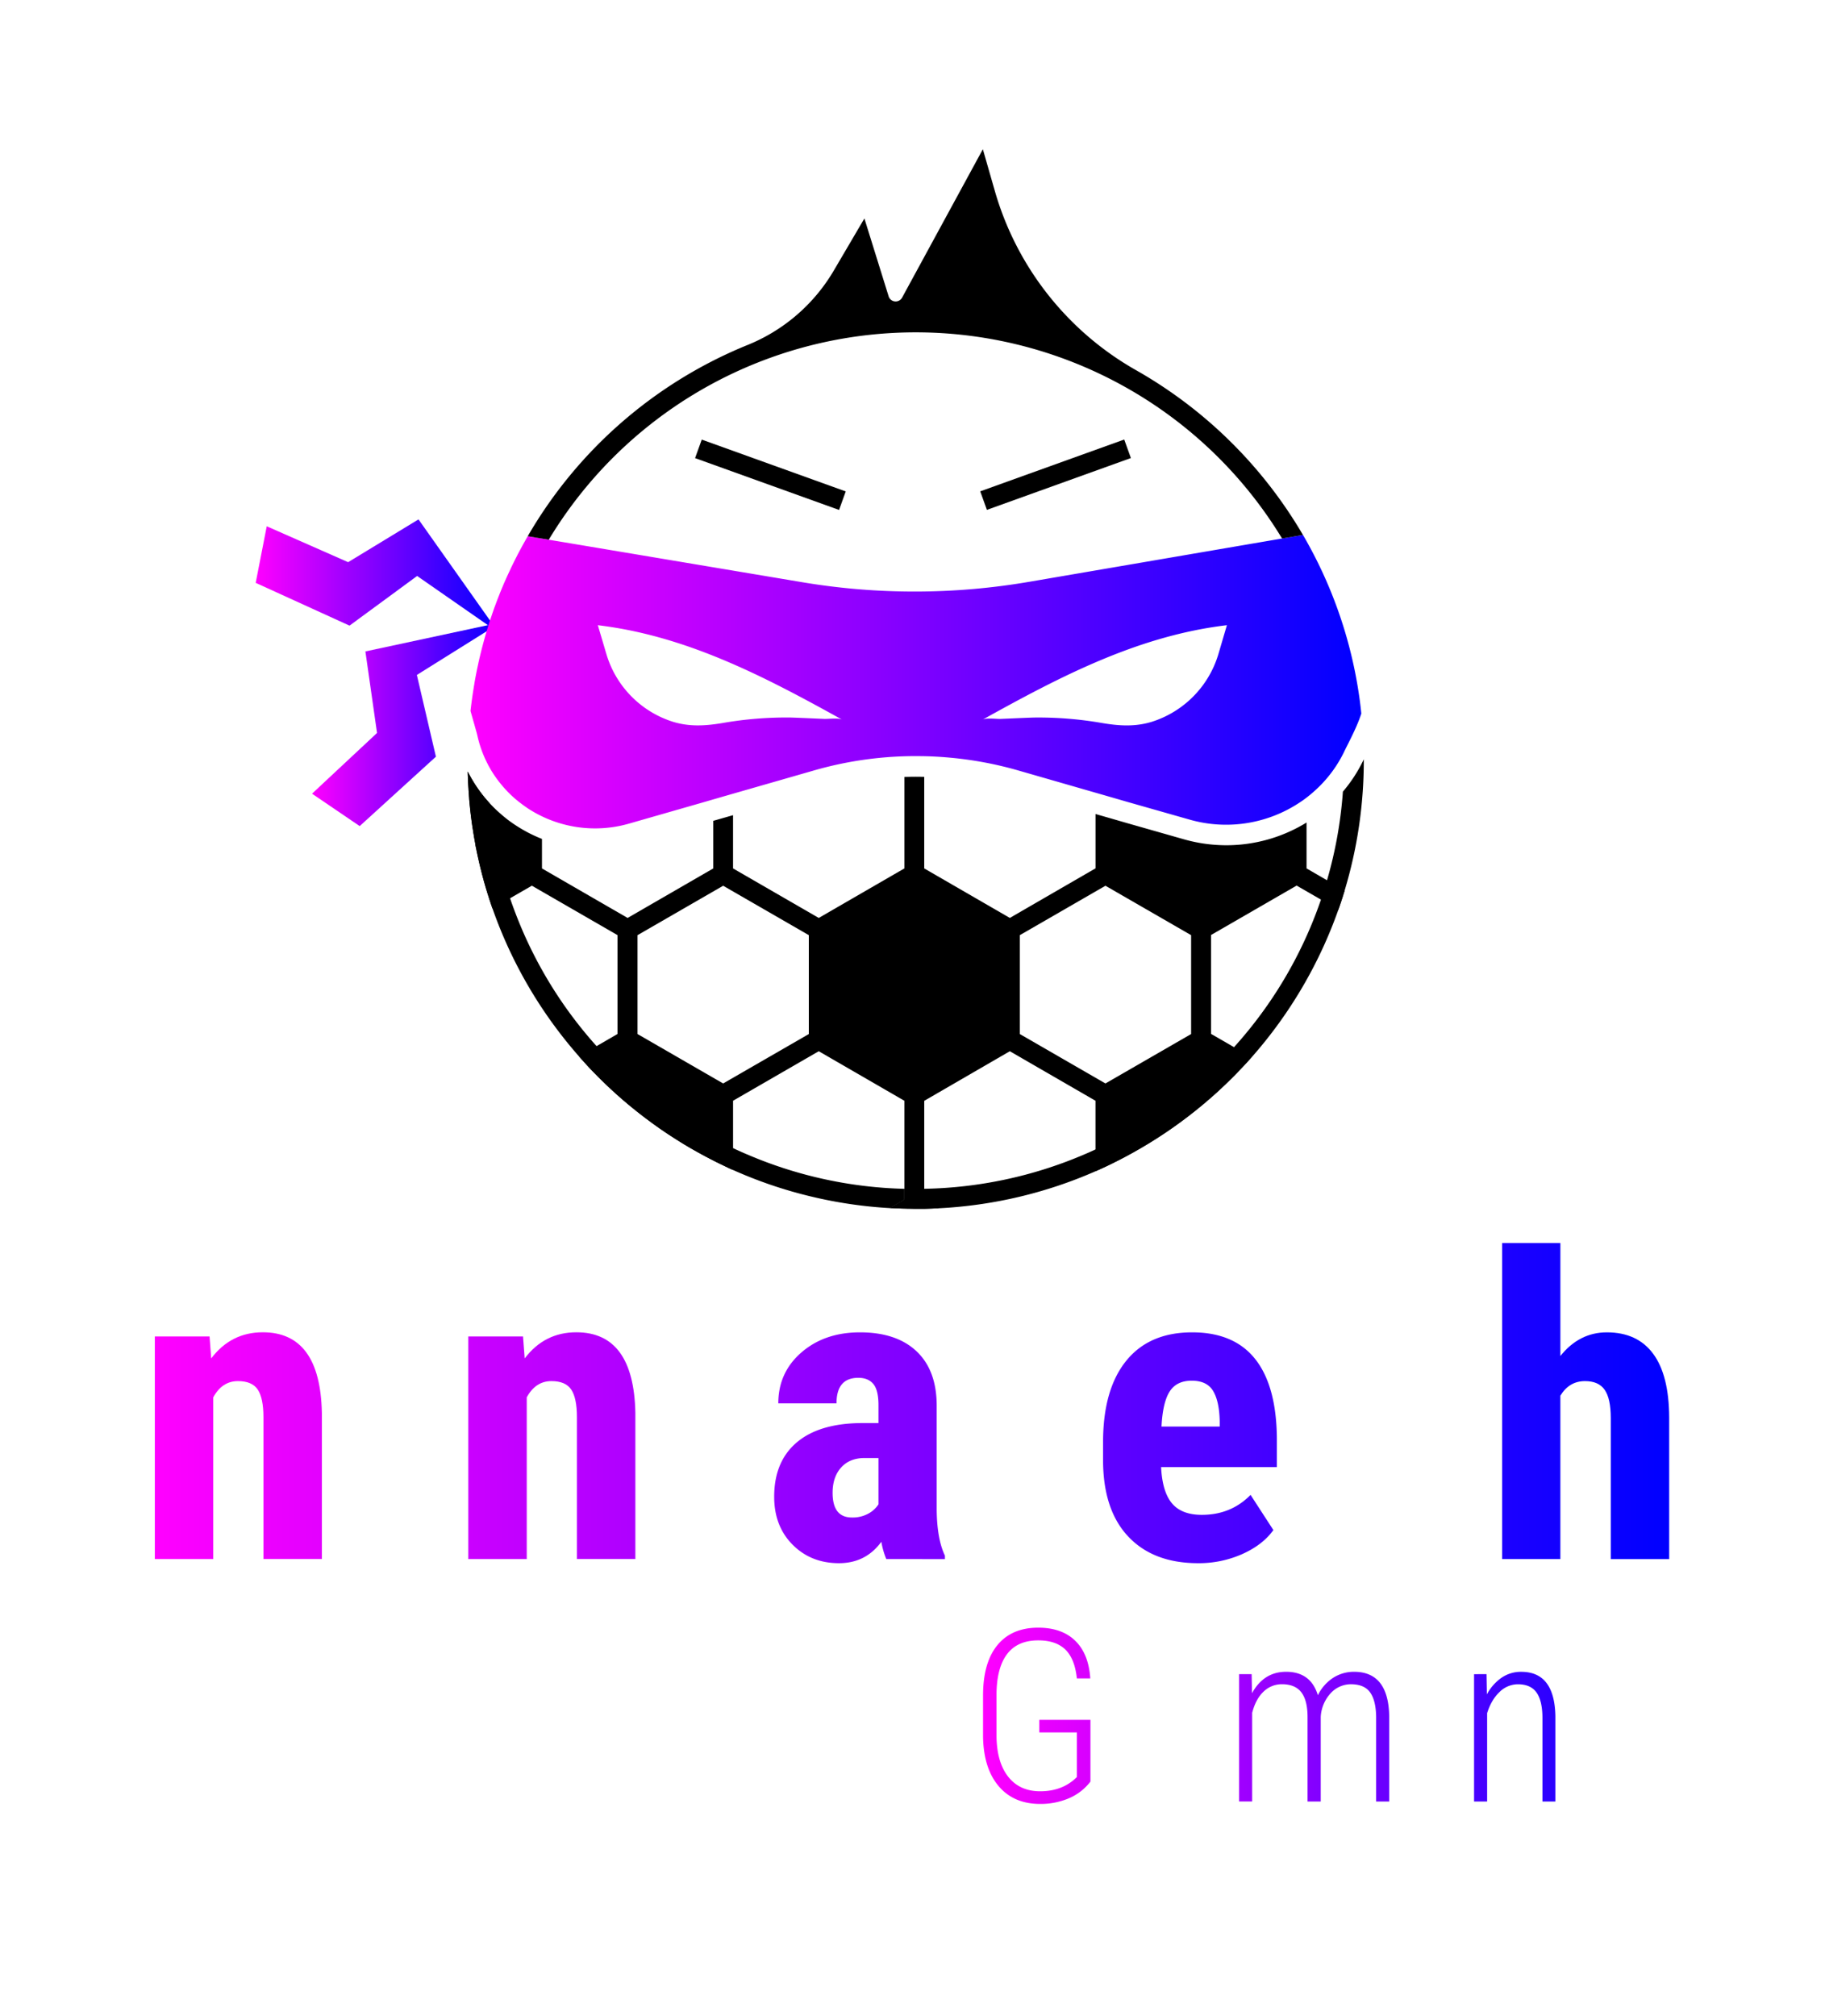 <svg id="Layer_1" data-name="Layer 1" xmlns="http://www.w3.org/2000/svg" xmlns:xlink="http://www.w3.org/1999/xlink" viewBox="0 0 1200 1325.32"><defs><style>.cls-1{fill:url(#linear-gradient);}.cls-2{fill:url(#linear-gradient-2);}.cls-3{fill:url(#linear-gradient-3);}.cls-4{fill:url(#linear-gradient-4);}.cls-5{fill:url(#linear-gradient-13);}</style><linearGradient id="linear-gradient" x1="168.14" y1="378.63" x2="327.79" y2="378.63" gradientUnits="userSpaceOnUse"><stop offset="0" stop-color="#f0f"/><stop offset="1" stop-color="blue"/></linearGradient><linearGradient id="linear-gradient-2" x1="205.17" y1="476.1" x2="329.35" y2="476.1" xlink:href="#linear-gradient"/><linearGradient id="linear-gradient-3" x1="309.25" y1="448.18" x2="895.14" y2="448.18" xlink:href="#linear-gradient"/><linearGradient id="linear-gradient-4" x1="101.81" y1="950.58" x2="1097.53" y2="950.58" xlink:href="#linear-gradient"/><linearGradient id="linear-gradient-13" x1="646.39" y1="1143.83" x2="1099.72" y2="1143.83" xlink:href="#linear-gradient"/></defs><title>Ninjatech Gaming vertical gradient</title><path d="M872.54,578.66l-13.44-7.78V540.71a100.65,100.65,0,0,1-52.83,14.94,102.33,102.33,0,0,1-28.14-4L740.74,541l-6.9-2L726.91,537l-6.57-1.88v35.72L664,603.43l-56.29-32.55V510.69c-4.34-.12-8.72-.12-13.06.09v60.11l-56.29,32.55L482,570.88v-35l-6.66,1.91L469,539.6v31.29l-56.32,32.55-56.32-32.55v-19.4a93.31,93.31,0,0,1-13.65-6.69c-2.38-1.41-4.67-2.91-6.93-4.52s-4.67-3.58-6.87-5.52a89.9,89.9,0,0,1-7-6.81,91.3,91.3,0,0,1-14.35-20.72c0,1.7.12,3.43.2,5.17q0,1.28.09,2.55c.06,1.09.12,2.17.2,3.26.06,1.47.15,3,.29,4.46,0,.59.09,1.17.15,1.76a.58.58,0,0,0,0,.23,4.85,4.85,0,0,0,0,.68c.06,1,.18,1.85.26,2.79.06.67.12,1.38.21,2.08.09,1,.18,2,.29,2.93.06.65.17,1.26.23,1.94.15,1.09.27,2.17.41,3.26.06.59.15,1.2.24,1.79.2,1.41.38,2.82.62,4.23s.47,3.05.73,4.55a6.3,6.3,0,0,0,.18,1.09c.24,1.5.53,2.93.79,4.4,0,.09,0,.18,0,.29.21,1.14.41,2.29.71,3.43q.22,1.36.53,2.73c.27,1.32.56,2.58.85,3.9s.65,2.88,1,4.31c1.26,5.19,2.61,10.33,4.14,15.41.65,2.14,1.32,4.28,2,6.4s1.41,4.23,2.11,6.31l11.53-6.63,14.41-8.31,56.29,32.49v65l-13.79,8h0l-11.53,6.66c1.44,1.67,3,3.32,4.49,5s3,3.29,4.58,4.9c1.79,1.85,3.58,3.67,5.43,5.49a0,0,0,0,0,0,0c1.47,1.47,3,2.93,4.52,4.34,4.05,3.87,8.25,7.6,12.53,11.21,2,1.64,4,3.29,6,4.87,1.61,1.32,3.26,2.58,4.9,3.84.73.59,1.5,1.14,2.23,1.67,1.56,1.17,3.11,2.32,4.67,3.46.23.15.47.32.7.5,2,1.47,4.08,2.88,6.13,4.29,1.7,1.14,3.43,2.29,5.17,3.4s3.49,2.23,5.22,3.32,3.52,2.17,5.31,3.23S456.2,756,458,757s3.4,1.91,5.11,2.82c1.94,1,3.87,2.05,5.84,3.05,2.17,1.12,4.34,2.17,6.54,3.2l3.23,1.56c1.09.53,2.2,1,3.29,1.5V723.61l56.35-32.55,56.29,32.55v65l-9.54,5.52c3.14.15,6.34.32,9.54.38.91,0,1.82.06,2.76.06,1.55,0,3.11.06,4.67.06,1,0,2,0,2.91,0s1.85,0,2.73,0c3.26-.06,6.49-.21,9.71-.35l-9.71-5.61v-65L664,691.06l56.32,32.55v46.31c2.23-.94,4.4-2,6.54-3s4.37-2.08,6.52-3.17c1.88-.94,3.76-1.88,5.6-2.88,3-1.58,6-3.26,9-5,1.35-.73,2.67-1.53,4-2.32q7.09-4.18,13.91-8.75c5.43-3.64,10.71-7.43,15.85-11.42,1.12-.85,2.2-1.7,3.29-2.58,2-1.53,3.93-3.11,5.87-4.73l4.75-4.05c3.14-2.7,6.19-5.49,9.22-8.39s6-5.78,8.86-8.78c1.55-1.61,3.08-3.23,4.64-4.87.73-.82,1.47-1.64,2.23-2.47s1.5-1.64,2.23-2.47l-11.53-6.72-15-8.66v-65l56.29-32.49,15.94,9.19L880,598.06c1.5-4.17,2.88-8.42,4.17-12.68ZM531.83,679.76l-56.32,32.49-56.32-32.49v-65l56.32-32.49,56.32,32.49Zm138.73,0v-65l56.32-32.49,56.32,32.49v65l-56.32,32.49Z"/><polygon class="cls-1" points="327.79 415.82 275.18 341.44 228.91 369.56 175.39 345.97 168.13 383.16 229.82 411.28 274.27 378.63 327.79 415.82"/><polygon class="cls-2" points="329.35 409.13 240.26 428.24 247.91 481.83 205.17 521.76 236.51 543.06 286.63 497.42 274.1 443.7 329.35 409.13"/><path d="M492.5,759.42q-5.28-2.2-10.48-4.67v0c-2.2-1-4.4-2.08-6.51-3.17v14.53l3.23,1.56c1.09.5,2.2,1,3.29,1.47a289.88,289.88,0,0,0,49.75,17.05,293.15,293.15,0,0,0,53.35,8l9.54-5.52v-7.16A279.22,279.22,0,0,1,492.5,759.42Zm0,0q-5.28-2.2-10.48-4.67v0c-2.2-1-4.4-2.08-6.51-3.17v14.53l3.23,1.56c1.09.5,2.2,1,3.29,1.47a289.88,289.88,0,0,0,49.75,17.05,293.15,293.15,0,0,0,53.35,8l9.54-5.52v-7.16A279.22,279.22,0,0,1,492.5,759.42Z"/><path d="M594.68,788.62l-9.55,5.52c3.15.15,6.34.3,9.55.36.91,0,1.82.06,2.76.06,1.55,0,3.09.06,4.67.06,1,0,1.94,0,2.88,0s1.85,0,2.73,0c3.28-.06,6.49-.18,9.73-.33a293,293,0,0,0,102.89-24.32c2.21-.94,4.4-1.94,6.55-2.94s4.37-2.09,6.52-3.18A295.74,295.74,0,0,0,813.74,705c1.58-1.64,3.09-3.24,4.64-4.88s3-3.28,4.49-4.94A295,295,0,0,0,880,598.06c1.49-4.18,2.85-8.43,4.15-12.68A295.27,295.27,0,0,0,896.74,500v-.85A95.47,95.47,0,0,1,883,520.4a279.64,279.64,0,0,1-10.43,58.25c-1.21,4.28-2.58,8.55-4,12.77q-3.14,9.14-6.94,18.16a279.74,279.74,0,0,1-50.25,78.84c-1.49,1.67-3,3.31-4.55,4.94s-3.09,3.24-4.7,4.85l-.85.85a280,280,0,0,1-67.81,50.07c-2.15,1.15-4.34,2.24-6.52,3.34s-4.34,2.09-6.55,3.12q-4.28,2-8.64,3.82a279.66,279.66,0,0,1-104,22.08c-1.85,0-3.73.06-5.61.06-2.49,0-5,0-7.43-.12Z"/><path class="cls-3" d="M892.76,451.49a292.8,292.8,0,0,0-36-99.82L843,354,676.43,382.52a446.67,446.67,0,0,1-148.68.26l-167-28h0L347,352.5c-1,1.76-2,3.52-3,5.32s-1.93,3.54-2.9,5.37-1.85,3.58-2.76,5.4v0c-.91,1.82-1.81,3.64-2.67,5.5s-1.74,3.7-2.58,5.57c-1,2.2-2,4.46-2.91,6.72l-.09.18-.66,1.6c-.15.36-.3.72-.44,1.09-.23.55-.45,1.12-.66,1.68-.76,1.91-1.53,3.84-2.22,5.75-.56,1.53-1.15,3-1.68,4.61-.35,1-.7,2-1,2.93-.41,1.21-.83,2.41-1.24,3.61v0c-.06.14-.09.29-.14.43-.18.53-.35,1.06-.5,1.58-.11.32-.2.65-.29,1l0,0a2.45,2.45,0,0,1-.08.26v0c-.2.63-.39,1.27-.61,1.91l-.33,1.12c0,.14-.09.27-.13.42a3.51,3.51,0,0,0-.11.4l0,0c-1,3.28-1.91,6.6-2.79,9.94-.38,1.41-.74,2.85-1.09,4.29s-.73,2.94-1.06,4.43c-.14.65-.29,1.29-.44,1.91-.05.36-.14.71-.2,1.06,0,.12-.05.21-.08.32-.55,2.5-1.06,5-1.53,7.49-.36,1.87-.71,3.78-1,5.69-.48,2.84-.93,5.72-1.34,8.6-.14,1-.26,1.92-.39,2.88-.26,1.93-.49,3.88-.71,5.81,1.58,5.58,3.65,12.8,4.29,15.2,0,.12.06.27.09.38a2.08,2.08,0,0,0,.06.24,75.89,75.89,0,0,0,6.87,19.08,3.47,3.47,0,0,0,.23.47,74.75,74.75,0,0,0,8.1,12.27,79.62,79.62,0,0,0,6.87,7.51,75.61,75.61,0,0,0,6.93,5.84c1.5,1.15,3.05,2.23,4.63,3.29a80.77,80.77,0,0,0,66.27,9.75l48-13.77,13.79-4,59.47-17.08a240.76,240.76,0,0,1,43.31-8.33c6.84-.68,13.65-1.06,20.49-1.15l3.66,0c.42,0,.89,0,1.32,0,7,0,13.89.36,20.84,1a241,241,0,0,1,45,8.43L726.91,523l6.93,2,6.9,2L782,538.74a87.36,87.36,0,0,0,72.52-11.15c1.76-1.14,3.43-2.34,5.05-3.61a83.75,83.75,0,0,0,6.92-6,78.8,78.8,0,0,0,6.88-7.43,81.58,81.58,0,0,0,10.24-15.93c.18-.44.41-.83.61-1.29,3.26-6.52,8.31-16.11,10.89-24.24Q894.22,460.21,892.76,451.49Zm-351,21.09c-7.11-.29-14.27-.64-21.4-.88a243.36,243.36,0,0,0-45.46,3.64c-11,1.82-21.31,2.5-32.22-.79a66.57,66.57,0,0,1-43.82-44.11L393.1,411c58.61,7,109.94,34,160.77,62.16C551.32,471.71,544.63,472.74,541.75,472.59ZM801,430.45a66.67,66.67,0,0,1-43.85,44.11c-10.91,3.29-21.19,2.62-32.22.79a243.36,243.36,0,0,0-45.46-3.64c-7.17.24-14.26.59-21.4.88-2.87.15-9.57-.88-12.11.56,50.83-28.21,102.19-55.21,160.77-62.16Z"/><path d="M856.75,351.68,843,354a281.77,281.77,0,0,0-482.17.79h0L347,352.5A295.67,295.67,0,0,1,491.59,226.77a116.29,116.29,0,0,0,56.71-49l20.07-34.16,15.94,51.19a4.83,4.83,0,0,0,8.83.89L646.26,98.1l8,27.85A198.24,198.24,0,0,0,747.25,243.5,296.65,296.65,0,0,1,856.75,351.68Z"/><path d="M307.56,507.21q0,2.59.18,5.19,0,1.27.09,2.55c.06,1.09.12,2.18.21,3.24.06,1.49.15,3,.3,4.49.06.88.12,1.79.21,2.67s.15,1.85.24,2.79c.06.67.12,1.36.21,2.06.09,1,.18,2,.3,2.94.06.64.15,1.27.21,1.94.15,1.09.27,2.18.42,3.24.06.61.15,1.21.24,1.79.18,1.43.36,2.82.61,4.25s.46,3,.73,4.55a6.83,6.83,0,0,0,.18,1.09c.24,1.49.52,2.91.79,4.4,0,.09,0,.18,0,.27.21,1.15.42,2.3.7,3.46q.23,1.36.55,2.73c.24,1.3.54,2.58.85,3.88s.64,2.88,1,4.34q1.86,7.78,4.12,15.4c.64,2.12,1.33,4.28,2,6.4s1.39,4.22,2.12,6.31a294,294,0,0,0,56.86,97.22c1.45,1.67,3,3.34,4.49,5s3,3.27,4.58,4.88A295.35,295.35,0,0,0,469,762.88c2.15,1.12,4.34,2.18,6.52,3.21V751.57c-2.18-1.09-4.37-2.24-6.52-3.4a281,281,0,0,1-66-49.1c-.49-.52-1-1-1.52-1.55-1.58-1.61-3.15-3.21-4.67-4.85s-3.06-3.28-4.52-4.94a279.42,279.42,0,0,1-49.64-78.15c-2.64-6.28-5.06-12.65-7.25-19-.73-2.12-1.43-4.25-2.06-6.37s-1.33-4.28-1.94-6.43A276.53,276.53,0,0,1,321.9,528,90.69,90.69,0,0,1,307.56,507.21Z"/><line x1="553.87" y1="329.1" x2="459.2" y2="295.04"/><rect x="500.07" y="261.76" width="12.94" height="100.62" transform="translate(41.43 683.07) rotate(-70.21)"/><line x1="646.73" y1="329.1" x2="741.4" y2="295.04"/><rect x="643.76" y="305.6" width="100.62" height="12.94" transform="translate(-64.67 253.41) rotate(-19.79)"/><path class="cls-4" d="M137.79,878.56,138.87,893q13-17.18,33.95-17.18,37.73,0,38.82,52.88v96.16H173.22V931.58q0-12.44-3.72-18.06t-13.05-5.61q-10.42,0-16.23,10.69V1024.9H101.81V878.56Z"/><path class="cls-4" d="M239.09,840.69q0-8.93,5.68-14.61t15.15-5.68q9.47,0,15.15,5.68t5.68,14.61a20.19,20.19,0,0,1-5.61,14.61q-5.61,5.82-15.22,5.82T244.7,855.3A20.18,20.18,0,0,1,239.09,840.69Zm40.17,184.21H240.85V878.56h38.41Z"/><path class="cls-4" d="M343.91,878.56,345,893q13-17.18,33.95-17.18,37.73,0,38.82,52.88v96.16H379.35V931.58q0-12.44-3.72-18.06t-13.05-5.61q-10.42,0-16.23,10.69V1024.9H307.93V878.56Z"/><path class="cls-4" d="M485.52,878.56v154.19q0,25-11.5,38.14T441.43,1084a65.24,65.24,0,0,1-17.31-2.3l-.14-31.24a56.94,56.94,0,0,0,10.14,1.22q12.71,0,13-17.85V878.56Zm-41-37.87q0-8.93,5.68-14.61t15.15-5.68q9.47,0,15.15,5.68t5.68,14.61a20.19,20.19,0,0,1-5.61,14.61q-5.61,5.82-15.22,5.82t-15.22-5.82A20.18,20.18,0,0,1,444.54,840.69Z"/><path class="cls-4" d="M582.76,1024.9a53.44,53.44,0,0,1-3.25-11.36q-10.28,14.07-27.86,14.07-18.4,0-30.5-12.17t-12.1-31.51q0-23,14.67-35.57T566,935.5h11.63V923.74q0-9.87-3.38-13.93t-9.87-4.06q-14.34,0-14.34,16.77H511.76q0-20.29,15.22-33.47t38.48-13.19q24.07,0,37.26,12.51t13.19,35.77V993q.27,18.94,5.41,29.62v2.3Zm-22.59-27.32A21.35,21.35,0,0,0,571,995a18.18,18.18,0,0,0,6.63-6.09V958.49h-9.2q-9.74,0-15.35,6.22t-5.61,16.64Q547.46,997.58,560.18,997.58Z"/><path class="cls-4" d="M688.12,842.59v36h19.61v28.67H688.12V980q0,8.67,2.37,11.92t9.13,3.25a35.74,35.74,0,0,0,9.06-.95l-.27,29.76a59.63,59.63,0,0,1-21.1,3.65q-37.06,0-37.46-42.52V907.23H632.94V878.56h16.91v-36Z"/><path class="cls-4" d="M787.8,1027.61q-29.49,0-46-17.58t-16.5-50.31V948.08q0-34.62,15.15-53.42t43.42-18.8q27.59,0,41.52,17.63t14.2,52.19v18.77H763.46q.81,16.3,7.17,23.84t19.61,7.54q19.2,0,32.05-13.12l15,23.13q-7,9.74-20.42,15.76A70.13,70.13,0,0,1,787.8,1027.61ZM763.73,937.8H802v-3.52q-.27-13.12-4.33-19.88t-14.07-6.76q-10,0-14.54,7.17T763.73,937.8Z"/><path class="cls-4" d="M914.13,995.82q16.64,0,16.91-21.64h36q-.27,23.94-14.74,38.68t-37.33,14.74q-28.27,0-43.14-17.58t-15.15-51.8V946.59q0-34.49,14.67-52.61t43.35-18.12q24.21,0,38.14,14.95T967,933.2H931q-.14-12.3-4.06-18.93t-13-6.63q-10,0-14.34,7.1t-4.6,27.52v14.88q0,17.85,1.76,25t5.82,10.41Q906.69,995.83,914.13,995.82Z"/><path class="cls-4" d="M1026,891.41q12.44-15.55,30.57-15.55,20,0,30.43,14.07t10.55,41.93v93.05h-38.41V932.26q0-12.85-4-18.6t-12.92-5.75q-10.42,0-16.23,9.6V1024.9H987.7V817.16H1026Z"/><path class="cls-5" d="M717,1171.19a35.31,35.31,0,0,1-14.24,11,47.33,47.33,0,0,1-18.8,3.68q-17.34,0-27.24-11.61T646.39,1142v-27.4q0-21.59,9.4-33.08T682.61,1070q15.55,0,24.38,8.59t9.91,24.76h-8.82q-1.39-13-7.62-19t-17.76-6q-13.78,0-20.62,9.17t-6.85,26.89v26q0,17.64,7.55,27.39t21.17,9.75q14.78,0,24.14-9.36v-29.33H683.38v-8.28H717Z"/><path class="cls-5" d="M784.76,1184.27a54.35,54.35,0,0,1-1.55-11.61,27.57,27.57,0,0,1-9.94,9.71,26.32,26.32,0,0,1-13.19,3.44q-10.84,0-16.87-6.11t-6-17.41q0-12.3,8.4-19.5t23.18-7.27h14.39v-11.68q0-9-4.45-12.89t-13-3.91q-8,0-13.08,4.64a15.47,15.47,0,0,0-5.11,12l-8.59-.08a22.88,22.88,0,0,1,7.74-17.45Q754.34,1099,766,1099q12.61,0,19.11,6.35t6.5,18.5v41.09q0,12.3,2.24,18.42v.93Zm-23.6-6.73a23.42,23.42,0,0,0,13.43-3.95,23,23,0,0,0,8.55-10.52v-20.35H769.51q-11.76.16-17.72,5.22t-6,13.66Q745.83,1177.54,761.15,1177.54Z"/><path class="cls-5" d="M823,1100.54l.23,12.54Q831,1099,845.66,1099q16.17,0,20.89,15.4a28.5,28.5,0,0,1,10.18-11.53,25.25,25.25,0,0,1,13.58-3.87q22.6,0,23.14,29.1v56.18h-8.59v-55.64q-.16-10.83-4-16.14t-12.69-5.3a18,18,0,0,0-13.47,6.19,24.94,24.94,0,0,0-6.27,15.17v55.72h-8.67v-55.41q0-11-4.06-16.33T843,1107.19a17.13,17.13,0,0,0-12.19,4.88q-5.15,4.88-7.47,13.93v58.27h-8.59v-83.73Z"/><path class="cls-5" d="M935.58,1076.39a7,7,0,0,1,1.47-4.49,5,5,0,0,1,4.18-1.86,5.13,5.13,0,0,1,4.22,1.86,6.89,6.89,0,0,1,1.51,4.49,6.74,6.74,0,0,1-1.51,4.45,5.18,5.18,0,0,1-4.22,1.82,5.07,5.07,0,0,1-4.18-1.82A6.85,6.85,0,0,1,935.58,1076.39Zm9.91,107.88h-8.67v-83.73h8.67Z"/><path class="cls-5" d="M977.45,1100.54l.23,13.31a31.08,31.08,0,0,1,9.48-10.83,22.37,22.37,0,0,1,13.12-4q21.9,0,22.44,29.17v56.11h-8.51v-55.18q-.08-11.22-3.95-16.56t-12.15-5.34a17.22,17.22,0,0,0-12.11,5.07q-5.38,5.07-8.16,13.89v58.12h-8.59v-83.73Z"/><path class="cls-5" d="M1042.53,1138.53q0-19.81,6.81-29.68t20.43-9.87q14.47,0,21.51,13.23l.46-11.69h8v86.13q-.08,15.17-7.24,23.06t-20.86,7.89a31.61,31.61,0,0,1-13.89-3.4,28.34,28.34,0,0,1-10.64-8.29l4-6.19q8.59,9.83,19.89,9.83,10.45,0,15.21-5.55t4.84-16.89v-13.31q-7,12-21.36,12-13.08,0-20-9.83t-7.16-28.4Zm8.67,7.82q0,16.1,4.88,23.68t15.32,7.58q13.93,0,19.66-13.23v-42.79q-5.8-14.32-19.5-14.32-10.53,0-15.4,7.51t-5,23.22Z"/></svg>